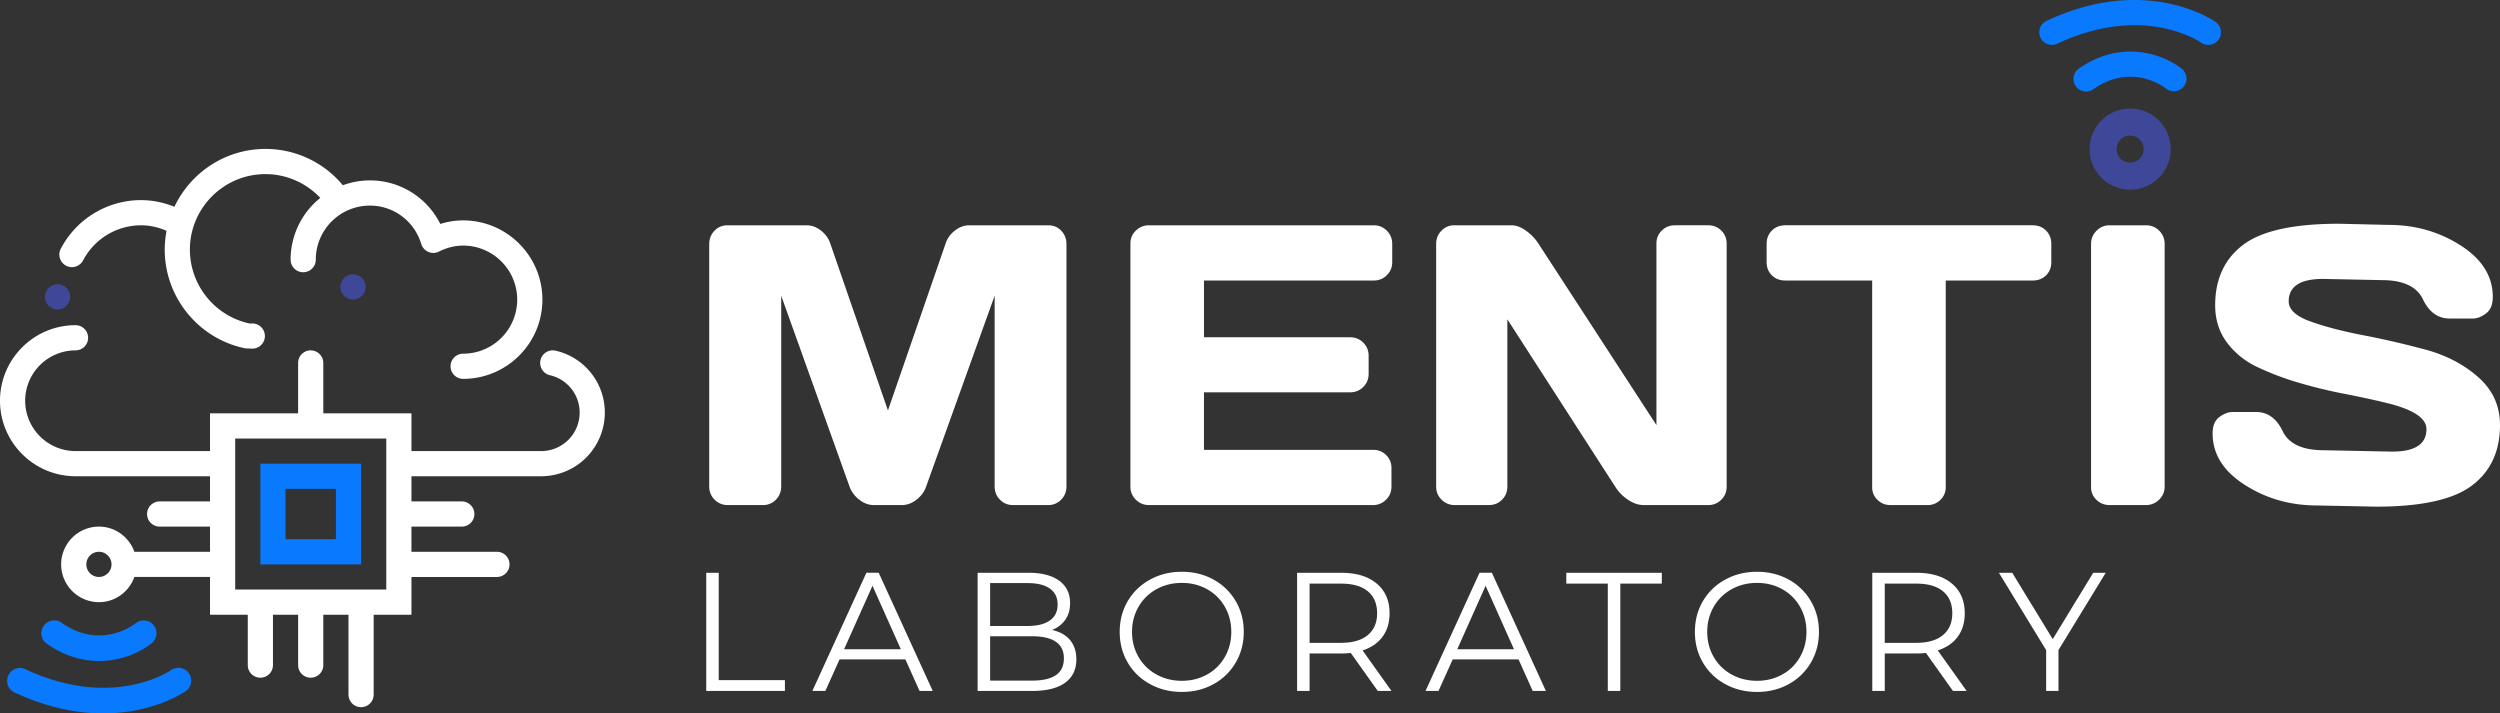 <svg width="250.001" height="71.34" xmlns="http://www.w3.org/2000/svg"><rect width="100%" height="100%" fill="#333333" stroke="none"/><g fill="none" fill-rule="evenodd"><path d="M28.554 53.92h5.036v-5.036h-5.036v5.036zm-2.518 2.518h10.072V46.366H26.036v10.072z" fill="#0979FE"/><path d="M6.607 26.569a1.262 1.262 0 001.7-.526 6.554 6.554 0 015.815-3.513c.854 0 1.703.193 2.534.553a10.037 10.037 0 00-.183 1.883c0 4.78 3.397 8.933 8.076 9.872l.682.026a1.259 1.259 0 100-2.518h-.304a7.574 7.574 0 01-5.938-7.38c0-4.166 3.388-7.554 7.554-7.554 2.092 0 4.06.867 5.489 2.378a7.908 7.908 0 00-2.97 6.176 1.258 1.258 0 002.517 0 5.411 5.411 0 015.407-5.407c2.375 0 4.441 1.545 5.142 3.84a1.257 1.257 0 001.772.757c.789-.396 1.6-.597 2.415-.597a5.411 5.411 0 015.407 5.406 5.412 5.412 0 01-5.407 5.404 1.259 1.259 0 100 2.518c4.37 0 7.925-3.555 7.925-7.922 0-4.37-3.555-7.924-7.925-7.924a7.59 7.59 0 00-2.285.354 7.85 7.85 0 00-9.745-3.87 10.05 10.05 0 00-7.742-3.632c-4.02 0-7.488 2.376-9.102 5.788a8.824 8.824 0 00-3.32-.67 9.067 9.067 0 00-8.04 4.857 1.259 1.259 0 00.526 1.7" fill="#FFF"/><path d="M23.52 58.956h15.107V43.85H23.52v15.106zM9.893 57.697a1.26 1.26 0 01-1.26-1.259 1.26 1.26 0 011.26-1.259c.693 0 1.259.566 1.259 1.26 0 .692-.566 1.258-1.26 1.258zM54.05 36.013a1.263 1.263 0 00.944 1.51 3.823 3.823 0 012.971 3.743 3.848 3.848 0 01-3.843 3.843H41.145v-3.777H32.33v-5.036a1.259 1.259 0 10-2.518 0v5.036h-8.81v3.777H7.553a5.043 5.043 0 01-5.036-5.036 5.042 5.042 0 015.036-5.036 1.259 1.259 0 100-2.518C3.388 32.519 0 35.907 0 40.073c0 4.163 3.388 7.552 7.554 7.552h13.448v2.518h-5.036a1.259 1.259 0 100 2.518h5.036v2.518h-7.565c-.52-1.463-1.907-2.518-3.544-2.518a3.781 3.781 0 00-3.778 3.777 3.781 3.781 0 003.778 3.778c1.637 0 3.023-1.056 3.544-2.519h7.565v3.778h3.775v5.036a1.259 1.259 0 102.518 0v-5.036h2.518v5.036a1.259 1.259 0 102.518 0v-5.036h2.518v7.983a1.259 1.259 0 102.518 0v-7.983h3.778v-3.778h8.549c.698 0 1.259-.563 1.259-1.259 0-.695-.561-1.259-1.26-1.259h-8.548v-2.518h5.036a1.259 1.259 0 100-2.518h-5.036v-2.518H54.12a6.367 6.367 0 006.362-6.359 6.334 6.334 0 00-4.922-6.198 1.26 1.26 0 00-1.51.945z" fill="#FFF"/><path d="M34.044 28.69a1.259 1.259 0 102.518 0 1.259 1.259 0 00-2.518 0M5.718 30.945a1.259 1.259 0 10.001-2.517 1.259 1.259 0 000 2.517" fill="#3F4898"/><path d="M15.186 64.308c.542-.45.619-1.251.172-1.796a1.282 1.282 0 00-1.799-.182c-.14.11-3.45 2.713-7.409-.059a1.274 1.274 0 00-1.783.315 1.282 1.282 0 00.315 1.786c4.468 3.126 8.824 1.325 10.504-.064m1.924 2.699c-.238.164-5.94 3.97-14.622-.108a1.283 1.283 0 00-1.09 2.32c10.081 4.737 16.895.09 17.18-.111a1.278 1.278 0 00.313-1.778 1.283 1.283 0 00-1.78-.323" fill="#0979FE"/><path d="M70.624 57.278h1.249v10.737h6.618v1.08h-7.867V57.277zm19.46 7.646l-2.836-6.345-2.839 6.345h5.674zm.454 1.013h-6.58l-1.421 3.156h-1.299l5.401-11.816h1.233l5.401 11.816h-1.317l-1.418-3.156zm15.039 1.586c.54-.36.812-.923.812-1.688 0-1.473-1.072-2.211-3.209-2.211h-4.168v4.439h4.168c1.058 0 1.857-.178 2.397-.54zm-6.565-9.213v4.288h3.76c.961 0 1.696-.185 2.212-.55.521-.365.778-.897.778-1.595 0-.699-.257-1.23-.778-1.595-.516-.365-1.251-.548-2.211-.548h-3.761zm7.99 5.695c.421.5.633 1.145.633 1.93 0 1.014-.373 1.794-1.122 2.34-.749.544-1.854.82-3.314.82h-5.436V57.277h5.097c1.317 0 2.336.268 3.063.794.725.529 1.087 1.278 1.087 2.243 0 .653-.161 1.209-.481 1.664-.32.455-.762.796-1.325 1.02.777.17 1.378.503 1.798 1.006zm13.712 3.443a4.56 4.56 0 001.772-1.756c.429-.746.643-1.585.643-2.505 0-.923-.214-1.757-.643-2.508a4.579 4.579 0 00-1.772-1.756c-.754-.42-1.598-.632-2.532-.632-.933 0-1.78.211-2.539.632a4.644 4.644 0 00-1.79 1.756c-.432.751-.649 1.585-.649 2.508 0 .92.217 1.759.648 2.505a4.626 4.626 0 001.791 1.756c.76.42 1.606.632 2.54.632.933 0 1.777-.211 2.53-.632m-5.71.96a5.683 5.683 0 01-2.23-2.15c-.534-.91-.801-1.936-.801-3.071 0-1.138.267-2.161.801-3.071a5.707 5.707 0 012.23-2.153c.95-.524 2.01-.786 3.18-.786 1.169 0 2.224.26 3.163.778a5.712 5.712 0 012.22 2.153c.542.915.811 1.941.811 3.079 0 1.135-.27 2.163-.812 3.081a5.743 5.743 0 01-2.219 2.15c-.939.517-1.994.776-3.164.776-1.169 0-2.23-.26-3.179-.786m21.778-4.902c.619-.515.93-1.243.93-2.177 0-.957-.311-1.69-.93-2.2-.617-.513-1.51-.767-2.682-.767h-3.14v5.922h3.14c1.171 0 2.065-.26 2.682-.778zm.997 5.587l-2.7-3.796c-.305.032-.62.05-.945.05h-3.174v3.746h-1.249V57.28h4.423c1.505 0 2.69.36 3.544 1.082.855.716 1.28 1.708 1.28 2.967 0 .924-.232 1.701-.698 2.339-.468.637-1.134 1.095-2 1.375l2.887 4.05h-1.368zm13.62-4.169l-2.835-6.345-2.838 6.345h5.673zm.455 1.013h-6.58l-1.421 3.156h-1.299l5.402-11.816h1.232l5.401 11.816h-1.317l-1.418-3.156zm8.927-7.576h-4.15v-1.082h9.552v1.082h-4.15v10.733h-1.252V58.361zm17.452 9.087a4.56 4.56 0 001.772-1.756c.429-.746.643-1.585.643-2.505 0-.923-.214-1.757-.643-2.508a4.579 4.579 0 00-1.772-1.756c-.754-.42-1.598-.632-2.531-.632-.934 0-1.78.211-2.54.632a4.644 4.644 0 00-1.79 1.756c-.432.751-.648 1.585-.648 2.508 0 .92.216 1.759.648 2.505a4.626 4.626 0 001.79 1.756c.76.42 1.606.632 2.54.632.933 0 1.777-.211 2.531-.632m-5.71.96a5.683 5.683 0 01-2.23-2.15c-.535-.91-.802-1.936-.802-3.071 0-1.138.267-2.161.801-3.071a5.707 5.707 0 012.23-2.153c.95-.524 2.01-.786 3.18-.786 1.169 0 2.224.26 3.163.778a5.712 5.712 0 012.22 2.153c.542.915.812 1.941.812 3.079 0 1.135-.27 2.163-.813 3.081a5.743 5.743 0 01-2.219 2.15c-.939.517-1.994.776-3.163.776-1.17 0-2.23-.26-3.18-.786m21.778-4.902c.619-.515.931-1.243.931-2.177 0-.957-.312-1.69-.931-2.2-.616-.513-1.51-.767-2.682-.767h-3.14v5.922h3.14c1.172 0 2.066-.26 2.682-.778zm.997 5.587l-2.7-3.796c-.305.032-.62.05-.945.05h-3.174v3.746h-1.248V57.28h4.422c1.505 0 2.69.36 3.545 1.082.854.716 1.28 1.708 1.28 2.967 0 .924-.233 1.701-.698 2.339-.469.637-1.135 1.095-2 1.375l2.886 4.05h-1.368zm10.552-4.083v4.084h-1.233V65.01l-4.724-7.732h1.333l4.05 6.634 4.05-6.634h1.248l-4.724 7.732z" fill="#FFF"/><path d="M218.226 6.92a1.261 1.261 0 01-1.6 1.947c-.138-.108-3.394-2.672-7.29.058a1.26 1.26 0 01-1.447-2.066c4.396-3.078 8.683-1.306 10.337.061m3.646-2.974a1.265 1.265 0 01-1.754.318c-.235-.162-5.845-3.907-14.389.106a1.26 1.26 0 11-1.071-2.283c9.922-4.66 16.627-.087 16.905.108.568.4.706 1.18.31 1.751" fill="#0979FE"/><path d="M214.368 14.91a1.352 1.352 0 10-2.705.001 1.352 1.352 0 002.705-.001m-5.409 0a4.062 4.062 0 014.058-4.058 4.062 4.062 0 014.057 4.058 4.062 4.062 0 01-4.057 4.057 4.062 4.062 0 01-4.058-4.057" fill="#3F4898"/><path d="M70.922 48.635V24.422c0-.532.174-.981.526-1.346.352-.363.78-.545 1.29-.545h7.939c.508 0 .989.182 1.444.545.455.365.759.801.918 1.309l5.756 16.659 5.755-16.66c.154-.507.46-.943.915-1.308.455-.363.937-.545 1.445-.545h7.94c.508 0 .934.182 1.28.545.342.365.516.814.516 1.346v24.213c0 .535-.18.979-.537 1.339-.357.357-.79.534-1.296.534h-3.515c-.505 0-.94-.177-1.296-.534-.36-.36-.537-.804-.537-1.339V29.572l-6.885 19.18c-.185.481-.503.894-.958 1.24-.455.347-.936.516-1.444.516H87.39c-.508 0-.987-.17-1.434-.516a2.966 2.966 0 01-.968-1.24l-6.867-19.18v19.063c0 .535-.18.979-.536 1.339a1.765 1.765 0 01-1.3.534h-3.51c-.507 0-.944-.177-1.306-.534a1.801 1.801 0 01-.547-1.339m42.12 0v-24.29c0-.508.182-.936.548-1.288a1.81 1.81 0 011.306-.526h22.494c.508 0 .942.182 1.299.545.357.365.534.801.534 1.309v1.833c0 .508-.177.939-.534 1.296a1.77 1.77 0 01-1.299.537h-16.992v5.679h14.633c.508 0 .939.177 1.299.534.354.36.534.791.534 1.3v1.832c0 .508-.18.94-.534 1.299-.36.357-.791.537-1.3.537h-14.632v5.756h16.953c.497 0 .917.174 1.27.526.351.352.526.78.526 1.288v1.873c0 .508-.18.939-.545 1.299a1.804 1.804 0 01-1.307.534h-22.399c-.508 0-.944-.177-1.306-.534a1.801 1.801 0 01-.548-1.339m30.574.039v-24.29c0-.508.174-.945.526-1.307a1.72 1.72 0 011.291-.547h5.732c.455 0 .939.182 1.444.547.508.362.926.799 1.249 1.307l11.786 18.124V24.344c0-.508.18-.936.535-1.288.36-.35.79-.526 1.298-.526h3.357c.505 0 .939.177 1.296.526.357.352.537.793.537 1.328v24.29c0 .508-.18.939-.537 1.299-.357.357-.79.534-1.296.534h-6.478c-.508 0-1.029-.177-1.56-.534a4.268 4.268 0 01-1.27-1.3l-10.79-16.74v16.74c0 .509-.177.94-.537 1.3-.357.357-.79.534-1.296.534h-3.433c-.508 0-.944-.177-1.307-.534a1.755 1.755 0 01-.547-1.3m33.048-22.455v-1.833c0-.535.175-.976.526-1.328.352-.352.794-.527 1.328-.527h24.758c.535 0 .977.175 1.328.527.35.352.527.793.527 1.328v1.833c0 .534-.178.973-.527 1.317-.351.344-.793.516-1.328.516h-8.702v20.66a1.7 1.7 0 01-.537 1.28 1.784 1.784 0 01-1.296.517h-3.687c-.508 0-.942-.17-1.299-.516a1.714 1.714 0 01-.537-1.28V28.05h-8.7c-.534 0-.976-.172-1.328-.516-.351-.344-.526-.783-.526-1.317m32.444 22.495v-24.33c0-.508.182-.942.547-1.307a1.774 1.774 0 011.307-.545h3.63c.53 0 .975.18 1.335.545.357.365.537.8.537 1.307v24.29c0 .508-.185.942-.558 1.301a1.833 1.833 0 01-1.315.535h-3.629c-.508 0-.944-.172-1.307-.519a1.685 1.685 0 01-.547-1.277m12.156-5.365c0-.767.228-1.318.682-1.648.455-.334.9-.5 1.328-.5h2.323c1.169 0 2.06.64 2.669 1.915.613 1.275 1.983 1.91 4.118 1.91l6.83.137c2.288 0 3.433-.748 3.433-2.243 0-1.132-1.396-2.023-4.195-2.674a95.806 95.806 0 00-4.134-.886 48.069 48.069 0 01-4.5-1.103 27.691 27.691 0 01-4.105-1.56c-1.251-.599-2.261-1.421-3.036-2.469-.773-1.047-1.159-2.28-1.159-3.698 0-2.613.928-4.626 2.788-6.038 1.862-1.413 5.06-2.116 9.599-2.116l4.957.116c2.666 0 5.068.688 7.208 2.058 2.142 1.373 3.211 3.087 3.211 5.142 0 .767-.227 1.32-.682 1.658-.458.339-.892.506-1.307.506h-2.322c-1.17 0-2.061-.638-2.675-1.92-.61-1.28-1.984-1.921-4.115-1.921l-5.873-.12c-2.29 0-3.436.75-3.436 2.244 0 .82.725 1.49 2.177 2.01 1.45.521 3.206.979 5.267 1.376 2.063.396 4.134.875 6.216 1.433 2.079.561 3.846 1.482 5.295 2.762 1.452 1.28 2.175 2.878 2.175 4.79 0 2.614-.932 4.626-2.796 6.039-1.868 1.412-5.063 2.119-9.592 2.119l-5.911-.12c-2.667 0-5.074-.684-7.219-2.057-2.148-1.373-3.219-3.087-3.219-5.142" fill="#FFF"/></g></svg>